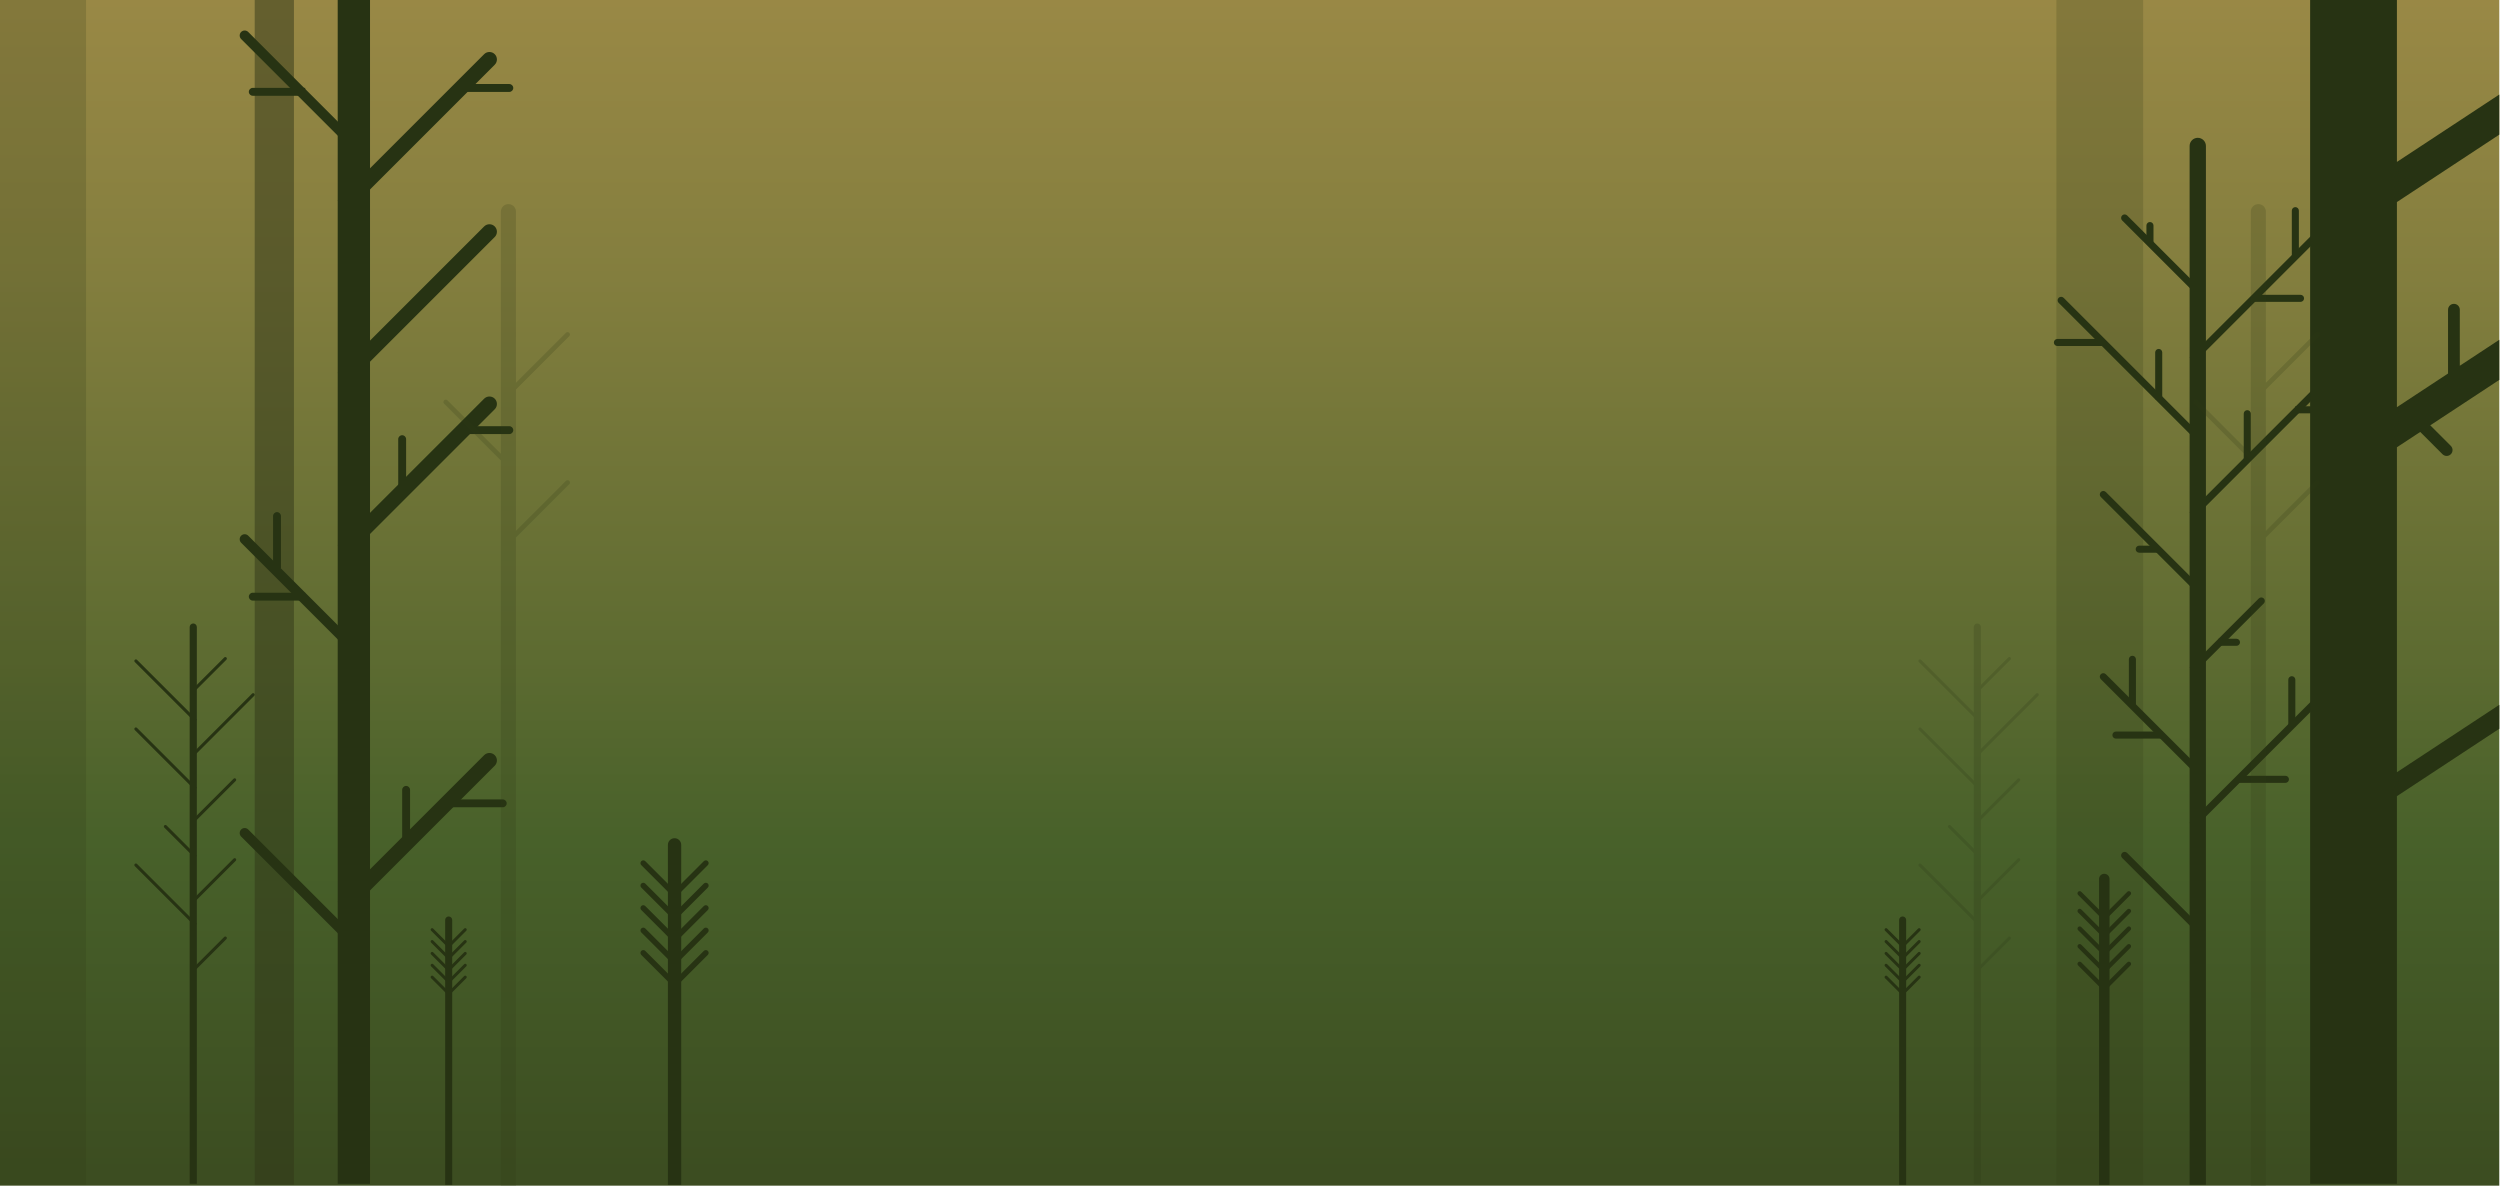 <?xml version="1.0" encoding="utf-8"?>
<!-- Generator: Adobe Illustrator 15.1.0, SVG Export Plug-In . SVG Version: 6.00 Build 0)  -->
<!DOCTYPE svg PUBLIC "-//W3C//DTD SVG 1.1//EN" "http://www.w3.org/Graphics/SVG/1.1/DTD/svg11.dtd">
<svg version="1.1" id="Layer_1" xmlns="http://www.w3.org/2000/svg" xmlns:xlink="http://www.w3.org/1999/xlink" x="0px" y="0px"
	 width="2769.79px" height="1313.623px" viewBox="0 351.482 2769.79 1313.623" enable-background="new 0 351.482 2769.79 1313.623"
	 xml:space="preserve">
<g>
	<g>
		<linearGradient id="SVGID_1_" gradientUnits="userSpaceOnUse" x1="1383.887" y1="2321.439" x2="1383.887" y2="-330.732">
			<stop  offset="0.011" style="stop-color:#2A3013"/>
			<stop  offset="0.149" style="stop-color:#333E1A"/>
			<stop  offset="0.392" style="stop-color:#48612A"/>
			<stop  offset="0.469" style="stop-color:#5D6B31"/>
			<stop  offset="0.627" style="stop-color:#837E3E"/>
			<stop  offset="0.774" style="stop-color:#9F8B47"/>
			<stop  offset="0.902" style="stop-color:#AF934C"/>
			<stop  offset="1" style="stop-color:#B5964E"/>
		</linearGradient>
		<rect x="-1.219" y="350.482" fill="url(#SVGID_1_)" width="2770.212" height="1314.623"/>
		<polyline opacity="0.2" fill="#303718" points="95.369,733.477 95.369,351.482 -0.797,351.482 -0.797,1664.062 95.369,1664.062 
			95.369,783.766 		"/>
		<polyline opacity="0.2" fill="#303718" points="2374.463,733.477 2374.463,351.482 2278.297,351.482 2278.297,1664.062 
			2374.463,1664.062 2374.463,783.766 		"/>
		<path opacity="0.2" fill="#303718" d="M1038.089,783.766"/>
		<g>
			<path fill="#273313" d="M739.968,1664.238v-376.707c0-4.08,3.302-7.381,7.383-7.381l0,0c4.076,0,7.381,3.301,7.381,7.381v376.707
				"/>
			<path fill="#273313" d="M752.688,1341.517c-1.222,1.219-3.199,1.219-4.421,0l0,0c-1.224-1.221-1.224-3.199,0-4.42l31.534-31.539
				c1.219-1.215,3.201-1.215,4.419,0l0,0c1.223,1.225,1.223,3.203,0,4.428L752.688,1341.517z"/>
			<path fill="#273313" d="M752.688,1366.376c-1.222,1.217-3.199,1.217-4.421,0l0,0c-1.224-1.221-1.224-3.199,0-4.424l31.534-31.535
				c1.219-1.219,3.201-1.219,4.419,0l0,0c1.223,1.221,1.223,3.199,0,4.424L752.688,1366.376z"/>
			<path fill="#273313" d="M752.688,1391.232c-1.222,1.221-3.199,1.221-4.421,0l0,0c-1.224-1.225-1.224-3.199,0-4.424l31.534-31.533
				c1.219-1.221,3.201-1.221,4.419,0l0,0c1.223,1.221,1.223,3.199,0,4.42L752.688,1391.232z"/>
			<path fill="#273313" d="M752.688,1416.089c-1.222,1.215-3.199,1.215-4.421,0l0,0c-1.224-1.225-1.224-3.203,0-4.424l31.534-31.535
				c1.219-1.219,3.201-1.219,4.419,0l0,0c1.223,1.225,1.223,3.203,0,4.424L752.688,1416.089z"/>
			<path fill="#273313" d="M752.688,1440.945c-1.222,1.217-3.199,1.217-4.421,0l0,0c-1.224-1.221-1.224-3.199,0-4.424l31.534-31.533
				c1.219-1.221,3.201-1.221,4.419,0l0,0c1.223,1.219,1.223,3.199,0,4.422L752.688,1440.945z"/>
			<path fill="#273313" d="M742.012,1341.517c1.222,1.219,3.2,1.219,4.423,0l0,0c1.222-1.221,1.222-3.199,0-4.42l-31.536-31.539
				c-1.221-1.215-3.2-1.215-4.423,0l0,0c-1.218,1.225-1.218,3.203,0,4.428L742.012,1341.517z"/>
			<path fill="#273313" d="M742.012,1366.376c1.222,1.217,3.2,1.217,4.423,0l0,0c1.222-1.221,1.222-3.199,0-4.424l-31.536-31.535
				c-1.221-1.219-3.2-1.219-4.423,0l0,0c-1.218,1.221-1.218,3.199,0,4.424L742.012,1366.376z"/>
			<path fill="#273313" d="M742.012,1391.232c1.222,1.221,3.2,1.221,4.423,0l0,0c1.222-1.225,1.222-3.199,0-4.424l-31.536-31.533
				c-1.221-1.221-3.2-1.221-4.423,0l0,0c-1.218,1.221-1.218,3.199,0,4.42L742.012,1391.232z"/>
			<path fill="#273313" d="M742.012,1416.089c1.222,1.215,3.2,1.215,4.423,0l0,0c1.222-1.225,1.222-3.203,0-4.424l-31.536-31.535
				c-1.221-1.219-3.2-1.219-4.423,0l0,0c-1.218,1.225-1.218,3.203,0,4.424L742.012,1416.089z"/>
			<path fill="#273313" d="M742.012,1440.945c1.222,1.217,3.2,1.217,4.423,0l0,0c1.222-1.221,1.222-3.199,0-4.424l-31.536-31.533
				c-1.221-1.221-3.2-1.221-4.423,0l0,0c-1.218,1.219-1.218,3.199,0,4.422L742.012,1440.945z"/>
		</g>
		<g>
			<path fill="#273313" d="M493.198,1664.238v-293.494c0-2.158,1.746-3.906,3.906-3.906l0,0c2.156,0,3.904,1.748,3.904,3.906
				v293.494"/>
			<path fill="#273313" d="M499.927,1399.306c-0.646,0.646-1.691,0.646-2.338,0l0,0c-0.648-0.645-0.648-1.689,0-2.34l16.684-16.686
				c0.646-0.643,1.695-0.643,2.338,0l0,0c0.646,0.646,0.646,1.697,0,2.344L499.927,1399.306z"/>
			<path fill="#273313" d="M499.927,1412.458c-0.646,0.645-1.691,0.645-2.338,0l0,0c-0.648-0.646-0.648-1.691,0-2.338l16.684-16.686
				c0.646-0.643,1.695-0.643,2.338,0l0,0c0.646,0.646,0.646,1.695,0,2.34L499.927,1412.458z"/>
			<path fill="#273313" d="M499.927,1425.613c-0.646,0.643-1.691,0.643-2.338,0l0,0c-0.648-0.65-0.648-1.695,0-2.34l16.684-16.688
				c0.646-0.645,1.695-0.645,2.338,0l0,0c0.646,0.646,0.646,1.695,0,2.342L499.927,1425.613z"/>
			<path fill="#273313" d="M499.927,1438.763c-0.646,0.643-1.691,0.643-2.338,0l0,0c-0.648-0.648-0.648-1.695,0-2.344l16.684-16.684
				c0.646-0.645,1.695-0.645,2.338,0l0,0c0.646,0.65,0.646,1.695,0,2.342L499.927,1438.763z"/>
			<path fill="#273313" d="M499.927,1451.914c-0.646,0.643-1.691,0.643-2.338,0l0,0c-0.648-0.648-0.648-1.693,0-2.34l16.684-16.686
				c0.646-0.646,1.695-0.646,2.338,0l0,0c0.646,0.645,0.646,1.693,0,2.34L499.927,1451.914z"/>
			<path fill="#273313" d="M494.278,1399.306c0.646,0.646,1.694,0.646,2.342,0l0,0c0.646-0.645,0.646-1.689,0-2.34l-16.686-16.686
				c-0.646-0.643-1.693-0.643-2.34,0l0,0c-0.645,0.646-0.645,1.697,0,2.344L494.278,1399.306z"/>
			<path fill="#273313" d="M494.278,1412.458c0.646,0.645,1.694,0.645,2.342,0l0,0c0.646-0.646,0.646-1.691,0-2.338l-16.686-16.686
				c-0.646-0.643-1.693-0.643-2.34,0l0,0c-0.645,0.646-0.645,1.695,0,2.34L494.278,1412.458z"/>
			<path fill="#273313" d="M494.278,1425.613c0.646,0.643,1.694,0.643,2.342,0l0,0c0.646-0.65,0.646-1.695,0-2.34l-16.686-16.688
				c-0.646-0.645-1.693-0.645-2.34,0l0,0c-0.645,0.646-0.645,1.695,0,2.342L494.278,1425.613z"/>
			<path fill="#273313" d="M494.278,1438.763c0.646,0.643,1.694,0.643,2.342,0l0,0c0.646-0.648,0.646-1.695,0-2.344l-16.686-16.684
				c-0.646-0.645-1.693-0.645-2.34,0l0,0c-0.645,0.65-0.645,1.695,0,2.342L494.278,1438.763z"/>
			<path fill="#273313" d="M494.278,1451.914c0.646,0.643,1.694,0.643,2.342,0l0,0c0.646-0.648,0.646-1.693,0-2.34l-16.686-16.686
				c-0.646-0.646-1.693-0.646-2.34,0l0,0c-0.645,0.645-0.645,1.693,0,2.34L494.278,1451.914z"/>
		</g>
		<g>
			<path fill="#273313" d="M2104.049,1664.238v-293.494c0-2.158,1.746-3.906,3.906-3.906l0,0c2.158,0,3.904,1.748,3.904,3.906
				v293.494"/>
			<path fill="#273313" d="M2110.78,1399.306c-0.646,0.646-1.693,0.646-2.34,0l0,0c-0.648-0.645-0.648-1.689,0-2.34l16.684-16.686
				c0.646-0.643,1.695-0.643,2.34,0l0,0c0.646,0.646,0.646,1.697,0,2.344L2110.78,1399.306z"/>
			<path fill="#273313" d="M2110.78,1412.458c-0.646,0.645-1.693,0.645-2.34,0l0,0c-0.648-0.646-0.648-1.691,0-2.338l16.684-16.686
				c0.646-0.643,1.695-0.643,2.34,0l0,0c0.646,0.646,0.646,1.695,0,2.34L2110.78,1412.458z"/>
			<path fill="#273313" d="M2110.78,1425.613c-0.646,0.643-1.693,0.643-2.34,0l0,0c-0.648-0.65-0.648-1.695,0-2.34l16.684-16.688
				c0.646-0.645,1.695-0.645,2.34,0l0,0c0.646,0.646,0.646,1.695,0,2.342L2110.78,1425.613z"/>
			<path fill="#273313" d="M2110.78,1438.763c-0.646,0.643-1.693,0.643-2.34,0l0,0c-0.648-0.648-0.648-1.695,0-2.344l16.684-16.684
				c0.646-0.645,1.695-0.645,2.34,0l0,0c0.646,0.65,0.646,1.695,0,2.342L2110.78,1438.763z"/>
			<path fill="#273313" d="M2110.78,1451.914c-0.646,0.643-1.693,0.643-2.34,0l0,0c-0.648-0.648-0.648-1.693,0-2.34l16.684-16.686
				c0.646-0.646,1.695-0.646,2.34,0l0,0c0.646,0.645,0.646,1.693,0,2.34L2110.78,1451.914z"/>
			<path fill="#273313" d="M2105.131,1399.306c0.645,0.646,1.693,0.646,2.34,0l0,0c0.646-0.645,0.646-1.689,0-2.34l-16.686-16.686
				c-0.646-0.643-1.691-0.643-2.34,0l0,0c-0.645,0.646-0.645,1.697,0,2.344L2105.131,1399.306z"/>
			<path fill="#273313" d="M2105.131,1412.458c0.645,0.645,1.693,0.645,2.34,0l0,0c0.646-0.646,0.646-1.691,0-2.338l-16.686-16.686
				c-0.646-0.643-1.691-0.643-2.34,0l0,0c-0.645,0.646-0.645,1.695,0,2.34L2105.131,1412.458z"/>
			<path fill="#273313" d="M2105.131,1425.613c0.645,0.643,1.693,0.643,2.34,0l0,0c0.646-0.65,0.646-1.695,0-2.34l-16.686-16.688
				c-0.646-0.645-1.691-0.645-2.34,0l0,0c-0.645,0.646-0.645,1.695,0,2.342L2105.131,1425.613z"/>
			<path fill="#273313" d="M2105.131,1438.763c0.645,0.643,1.693,0.643,2.34,0l0,0c0.646-0.648,0.646-1.695,0-2.344l-16.686-16.684
				c-0.646-0.645-1.691-0.645-2.34,0l0,0c-0.645,0.65-0.645,1.695,0,2.342L2105.131,1438.763z"/>
			<path fill="#273313" d="M2105.131,1451.914c0.645,0.643,1.693,0.643,2.34,0l0,0c0.646-0.648,0.646-1.693,0-2.34l-16.686-16.686
				c-0.646-0.646-1.691-0.646-2.34,0l0,0c-0.645,0.645-0.645,1.693,0,2.34L2105.131,1451.914z"/>
		</g>
		<g>
			<path fill="#273313" d="M2325.567,1664.238v-338.893c0-3.207,2.598-5.801,5.805-5.801l0,0c3.205,0,5.801,2.594,5.801,5.801
				v338.893"/>
			<path fill="#273313" d="M2335.567,1367.777c-0.961,0.963-2.518,0.963-3.477,0l0,0c-0.963-0.953-0.963-2.51,0-3.475l24.785-24.785
				c0.957-0.955,2.516-0.955,3.475,0l0,0c0.961,0.961,0.961,2.52,0,3.479L2335.567,1367.777z"/>
			<path fill="#273313" d="M2335.567,1387.32c-0.961,0.953-2.518,0.953-3.477,0l0,0c-0.963-0.961-0.963-2.514,0-3.479l24.785-24.783
				c0.957-0.959,2.516-0.959,3.475,0l0,0c0.961,0.961,0.961,2.514,0,3.475L2335.567,1387.32z"/>
			<path fill="#273313" d="M2335.567,1406.857c-0.961,0.955-2.518,0.955-3.477,0l0,0c-0.963-0.965-0.963-2.518,0-3.475
				l24.785-24.789c0.957-0.959,2.516-0.959,3.475,0l0,0c0.961,0.961,0.961,2.518,0,3.475L2335.567,1406.857z"/>
			<path fill="#273313" d="M2335.567,1426.392c-0.961,0.959-2.518,0.959-3.477,0l0,0c-0.963-0.959-0.963-2.518,0-3.479
				l24.785-24.787c0.957-0.953,2.516-0.953,3.475,0l0,0c0.961,0.965,0.961,2.521,0,3.48L2335.567,1426.392z"/>
			<path fill="#273313" d="M2335.567,1445.931c-0.961,0.953-2.518,0.953-3.477,0l0,0c-0.963-0.963-0.963-2.518,0-3.477
				l24.785-24.787c0.957-0.961,2.516-0.961,3.475,0l0,0c0.961,0.955,0.961,2.516,0,3.477L2335.567,1445.931z"/>
			<path fill="#273313" d="M2327.174,1367.777c0.959,0.963,2.516,0.963,3.477,0l0,0c0.959-0.953,0.959-2.51,0-3.475l-24.787-24.785
				c-0.961-0.955-2.516-0.955-3.475,0l0,0c-0.959,0.961-0.959,2.52,0,3.479L2327.174,1367.777z"/>
			<path fill="#273313" d="M2327.174,1387.32c0.959,0.953,2.516,0.953,3.477,0l0,0c0.959-0.961,0.959-2.514,0-3.479l-24.787-24.783
				c-0.961-0.959-2.516-0.959-3.475,0l0,0c-0.959,0.961-0.959,2.514,0,3.475L2327.174,1387.32z"/>
			<path fill="#273313" d="M2327.174,1406.857c0.959,0.955,2.516,0.955,3.477,0l0,0c0.959-0.965,0.959-2.518,0-3.475l-24.787-24.789
				c-0.961-0.959-2.516-0.959-3.475,0l0,0c-0.959,0.961-0.959,2.518,0,3.475L2327.174,1406.857z"/>
			<path fill="#273313" d="M2327.174,1426.392c0.959,0.959,2.516,0.959,3.477,0l0,0c0.959-0.959,0.959-2.518,0-3.479l-24.787-24.787
				c-0.961-0.953-2.516-0.953-3.475,0l0,0c-0.959,0.965-0.959,2.521,0,3.48L2327.174,1426.392z"/>
			<path fill="#273313" d="M2327.174,1445.931c0.959,0.953,2.516,0.953,3.477,0l0,0c0.959-0.963,0.959-2.518,0-3.477l-24.787-24.787
				c-0.961-0.961-2.516-0.961-3.475,0l0,0c-0.959,0.955-0.959,2.516,0,3.477L2327.174,1445.931z"/>
		</g>
		<g opacity="0.2">
			<path fill="#273313" d="M2194.67,1663.062v-616.875c0-2.186-1.773-3.959-3.961-3.959l0,0c-2.189,0-3.963,1.773-3.963,3.959
				v616.875"/>
			<path fill="#273313" d="M2194.67,1374.947l-66.293-66.293c-0.67-0.672-1.758-0.672-2.428,0l0,0c-0.67,0.668-0.67,1.754,0,2.426
				l66.293,66.293"/>
			<path fill="#273313" d="M2194.67,1299.574l-33.605-33.609c-0.672-0.67-1.758-0.67-2.428,0l0,0c-0.67,0.668-0.67,1.756,0,2.428
				l33.605,33.607"/>
			<path fill="#273313" d="M2193.838,1115.96l33.605-33.604c0.672-0.672,0.672-1.76,0-2.426l0,0c-0.668-0.672-1.756-0.672-2.426,0
				l-33.607,33.604"/>
			<path fill="#273313" d="M2193.838,1425.587l33.605-33.604c0.672-0.672,0.672-1.758,0-2.43l0,0
				c-0.668-0.668-1.756-0.668-2.426,0.004l-33.607,33.604"/>
			<path fill="#273313" d="M2194.67,1224.197l-66.293-66.293c-0.67-0.67-1.758-0.67-2.428,0l0,0c-0.67,0.672-0.67,1.76,0,2.428
				l66.293,66.291"/>
			<path fill="#273313" d="M2191.991,1188.669l66.293-66.293c0.67-0.67,0.67-1.758,0-2.426l0,0c-0.67-0.672-1.756-0.672-2.428,0
				l-66.293,66.293"/>
			<path fill="#273313" d="M2191.991,1262.49l45.809-45.811c0.672-0.67,0.672-1.758,0-2.426l0,0c-0.67-0.672-1.756-0.672-2.428,0
				l-45.809,45.811"/>
			<path fill="#273313" d="M2191.991,1350.988l45.809-45.811c0.672-0.668,0.672-1.754,0-2.426l0,0c-0.67-0.672-1.756-0.672-2.428,0
				l-45.809,45.811"/>
			<path fill="#273313" d="M2194.67,1148.824l-66.293-66.293c-0.67-0.67-1.758-0.67-2.428,0l0,0c-0.67,0.668-0.67,1.756,0,2.428
				l66.293,66.293"/>
		</g>
		<g>
			<path fill="#273313" d="M218.072,1663.062v-616.875c0-2.186-1.774-3.959-3.962-3.959l0,0c-2.188,0-3.963,1.773-3.963,3.959
				v616.875"/>
			<path fill="#273313" d="M218.072,1374.947l-66.294-66.293c-0.67-0.672-1.757-0.672-2.427,0l0,0c-0.671,0.668-0.671,1.754,0,2.426
				l66.292,66.293"/>
			<path fill="#273313" d="M218.072,1299.574l-33.606-33.609c-0.671-0.67-1.759-0.67-2.428,0l0,0c-0.669,0.668-0.669,1.756,0,2.428
				L215.644,1302"/>
			<path fill="#273313" d="M217.24,1115.96l33.605-33.604c0.671-0.672,0.671-1.76,0-2.426l0,0c-0.669-0.672-1.757-0.672-2.427,0
				l-33.607,33.604"/>
			<path fill="#273313" d="M217.24,1425.587l33.605-33.604c0.671-0.672,0.671-1.758,0-2.43l0,0
				c-0.669-0.668-1.757-0.668-2.427,0.004l-33.607,33.604"/>
			<path fill="#273313" d="M218.072,1224.197l-66.294-66.293c-0.67-0.67-1.757-0.67-2.427,0l0,0c-0.671,0.672-0.671,1.76,0,2.428
				l66.292,66.291"/>
			<path fill="#273313" d="M215.393,1188.669l66.292-66.293c0.671-0.67,0.671-1.758,0-2.426l0,0c-0.67-0.672-1.755-0.672-2.427,0
				l-66.293,66.293"/>
			<path fill="#273313" d="M215.393,1262.49l45.809-45.811c0.671-0.67,0.671-1.758,0-2.426l0,0c-0.67-0.672-1.757-0.672-2.429,0
				l-45.808,45.811"/>
			<path fill="#273313" d="M215.393,1350.988l45.809-45.811c0.671-0.668,0.671-1.754,0-2.426l0,0c-0.67-0.672-1.757-0.672-2.429,0
				l-45.808,45.811"/>
			<path fill="#273313" d="M218.072,1148.824l-66.294-66.293c-0.67-0.67-1.757-0.67-2.427,0l0,0c-0.671,0.668-0.671,1.756,0,2.428
				l66.292,66.293"/>
		</g>
		<g>
			<path fill="#273313" d="M2425.905,1664.105V513.204c0-4.989,4.045-9.035,9.039-9.035l0,0c4.988,0,9.033,4.046,9.033,9.035
				v1150.901"/>
			<path fill="#273313" d="M2425.905,1263.109l151.217-151.217c1.529-1.533,4.01-1.533,5.539,0l0,0c1.527,1.527,1.527,4.006,0,5.537
				l-151.219,151.219"/>
			<path fill="#273313" d="M2425.905,1091.179l76.656-76.656c1.531-1.531,4.01-1.531,5.539,0l0,0
				c1.527,1.527,1.527,4.006-0.002,5.535l-76.656,76.654"/>
			<path fill="#273313" d="M2485.868,861.75l-0.002-51.936c0.002-2.162,1.754-3.914,3.918-3.916l0,0
				c2.16,0.002,3.912,1.754,3.914,3.918v51.938"/>
			<path fill="#273313" d="M2539.137,636.797v-51.938c0-2.156,1.752-3.916,3.916-3.916l0,0c2.16,0,3.912,1.76,3.912,3.916v51.939"/>
			<path fill="#273313" d="M2543.053,801.584h51.932c2.164,0,3.918,1.75,3.92,3.914l0,0c-0.002,2.162-1.756,3.914-3.92,3.914
				h-51.934"/>
			<path fill="#273313" d="M2480.133,1211.001h51.938c2.16,0,3.914,1.752,3.916,3.916l0,0c-0.002,2.156-1.756,3.912-3.918,3.912
				h-51.936"/>
			<path fill="#273313" d="M2535.221,1156.482v-51.934c0-2.168,1.752-3.92,3.916-3.92l0,0c2.158,0,3.91,1.752,3.914,3.92v51.934"/>
			<path fill="#273313" d="M2358.606,1133.863v-51.936c0-2.162,1.752-3.912,3.916-3.916l0,0c2.16,0.004,3.912,1.754,3.912,3.916
				v51.939"/>
			<path fill="#273313" d="M2457.942,1059.171h19.896c2.164,0,3.916,1.756,3.918,3.92l0,0c-0.002,2.16-1.754,3.912-3.92,3.912
				h-19.898"/>
			<path fill="#273313" d="M2378.053,621.27v-19.9c0-2.16,1.752-3.912,3.916-3.916l0,0c2.158,0.004,3.912,1.756,3.914,3.92v19.898"
				/>
			<path fill="#273313" d="M2389.959,963.845h-19.9c-2.162,0-3.914-1.752-3.918-3.912l0,0c0.004-2.164,1.756-3.916,3.918-3.92
				h19.902"/>
			<path fill="#273313" d="M2496.858,678.104h51.936c2.16,0,3.914,1.754,3.916,3.92l0,0c-0.002,2.16-1.756,3.912-3.918,3.912
				h-51.936"/>
			<path fill="#273313" d="M2387.754,793.904v-51.936c0-2.16,1.754-3.916,3.916-3.916l0,0c2.162,0,3.914,1.756,3.916,3.916v51.936"
				/>
			<path fill="#273313" d="M2331.368,734.848h-51.936c-2.16,0-3.914-1.752-3.916-3.918l0,0c0.002-2.16,1.756-3.912,3.92-3.912
				h51.934"/>
			<path fill="#273313" d="M2396.186,1169.816h-51.934c-2.162,0-3.916-1.754-3.916-3.918l0,0c0-2.162,1.754-3.91,3.918-3.912h51.934
				"/>
			<path fill="#273313" d="M2427.803,672.361l-76.658-76.656c-1.527-1.531-1.527-4.01,0-5.541l0,0c1.529-1.523,4.01-1.523,5.539,0
				l76.656,76.662"/>
			<path fill="#273313" d="M2427.803,1378.625l-76.658-76.656c-1.527-1.531-1.527-4.008,0-5.539l0,0c1.529-1.527,4.01-1.527,5.539,0
				l76.656,76.656"/>
			<path fill="#273313" d="M2425.905,919.248l151.217-151.213c1.529-1.531,4.01-1.531,5.539,0l0,0c1.527,1.523,1.527,4.004,0,5.535
				l-151.219,151.217"/>
			<path fill="#273313" d="M2432.018,838.209L2280.803,686.99c-1.531-1.523-1.531-4.01,0-5.535l0,0c1.527-1.531,4.006-1.531,5.535,0
				l151.217,151.219"/>
			<path fill="#273313" d="M2432.018,1006.593l-104.49-104.496c-1.529-1.527-1.529-4.01,0-5.537l0,0
				c1.527-1.529,4.006-1.529,5.535,0l104.492,104.494"/>
			<path fill="#273313" d="M2432.018,1208.466l-104.49-104.498c-1.529-1.527-1.529-4.01,0-5.535l0,0
				c1.527-1.527,4.006-1.527,5.535,0l104.492,104.496"/>
			<path fill="#273313" d="M2425.905,747.318l151.217-151.213c1.529-1.533,4.01-1.533,5.539,0l0,0c1.527,1.523,1.527,4.006,0,5.533
				l-151.219,151.219"/>
		</g>
		<polyline opacity="0.5" fill="#303718" points="282.188,733.451 282.188,351.459 325.657,351.459 325.657,1664.039 
			282.188,1664.039 282.188,783.74 		"/>
		<g>
			<rect x="374.148" y="350.482" fill="#273313" width="35.802" height="1312.58"/>
			<path fill="#273313" d="M374.148,573.76l162.254-162.256c3.237-3.234,8.485-3.234,11.722,0l0,0
				c3.23,3.233,3.23,8.479-0.007,11.716L385.863,585.471"/>
			<path fill="#273313" d="M374.148,764.605L536.402,602.35c3.237-3.234,8.485-3.234,11.722,0l0,0
				c3.23,3.234,3.23,8.479-0.007,11.717L385.863,776.318"/>
			<path fill="#273313" d="M375.701,503.256l-108.53-108.529c-2.164-2.164-2.164-5.674,0-7.838l0,0
				c2.163-2.161,5.672-2.161,7.836,0.003l108.529,108.53"/>
			<path fill="#273313" d="M375.701,1061.339l-108.53-108.533c-2.164-2.164-2.164-5.674,0-7.838l0,0
				c2.163-2.162,5.672-2.162,7.836,0.004l108.529,108.529"/>
			<path fill="#273313" d="M375.701,1386.859l-108.53-108.529c-2.164-2.166-2.164-5.676,0-7.84l0,0
				c2.163-2.16,5.672-2.16,7.836,0.004l108.529,108.529"/>
			<path fill="#273313" d="M374.148,955.447l162.254-162.255c3.237-3.234,8.485-3.234,11.722,0l0,0
				c3.23,3.234,3.23,8.479-0.007,11.717L385.863,967.16"/>
			<path fill="#273313" d="M374.148,1350.394l162.254-162.256c3.237-3.234,8.485-3.234,11.722,0l0,0
				c3.23,3.234,3.23,8.479-0.007,11.717l-162.254,162.252"/>
			<path fill="#273313" d="M441.186,896.123v-58.086c0-2.42,1.962-4.381,4.381-4.381l0,0c2.416,0,4.376,1.961,4.378,4.381v58.09"/>
			<path fill="#273313" d="M302.525,981.328v-58.089c0-2.416,1.962-4.377,4.381-4.381l0,0c2.416,0.004,4.376,1.965,4.378,4.385
				v58.085"/>
			<path fill="#273313" d="M445.564,1284.677v-58.088c0-2.416,1.962-4.379,4.382-4.381l0,0c2.416,0.002,4.375,1.965,4.377,4.383
				v58.086"/>
			<path fill="#273313" d="M498.906,1237.14h58.088c2.418,0,4.38,1.963,4.382,4.381l0,0c-0.002,2.416-1.964,4.375-4.384,4.379
				h-58.088"/>
			<path fill="#273313" d="M506.186,823.66h58.091c2.415,0,4.377,1.961,4.381,4.381l0,0c-0.004,2.416-1.966,4.377-4.385,4.377
				h-58.087"/>
			<path fill="#273313" d="M506.186,444.576h58.091c2.415,0,4.377,1.961,4.381,4.381l0,0c-0.004,2.416-1.966,4.374-4.385,4.377
				h-58.087"/>
			<path fill="#273313" d="M338.139,457.586h-58.088c-2.418,0-4.38-1.961-4.382-4.381l0,0c0.002-2.416,1.964-4.373,4.384-4.377
				h58.088"/>
			<path fill="#273313" d="M338.139,1016.904h-58.088c-2.418,0-4.38-1.961-4.382-4.381l0,0c0.002-2.416,1.964-4.375,4.384-4.377
				h58.088"/>
		</g>
		<path fill="#273313" d="M2768.993,500.662v-44.453l-113.404,74.659V350.482h-96.164v1312.58h96.164v-429.508l113.404-74.66
			v-26.537l-113.404,74.658v-359.99l25.811-16.992l24.682,24.682c2.549,2.549,6.68,2.549,9.229,0.008
			c2.549-2.553,2.549-6.686,0-9.234l-22.781-22.783l76.465-50.338v-44.455l-43.721,28.783v-62.072
			c-0.002-3.604-2.924-6.527-6.523-6.527c-3.605,0-6.527,2.924-6.529,6.527l0.002,70.664l-56.633,37.285v-227.25L2768.993,500.662z"
			/>
		<path opacity="0.2" fill="#303718" d="M2565.752,884.273l-55.346,55.345V783.02l59.072-59.07c1.031-1.033,1.031-2.697,0-3.729
			c-1.027-1.027-2.699-1.027-3.727,0l-55.346,55.346V585.975c0-4.615-3.742-8.355-8.354-8.355c-4.615,0-8.355,3.74-8.355,8.355
			v268.215l-59.154-59.154c-1.029-1.029-2.695-1.029-3.727,0c-1.027,1.027-1.027,2.699,0,3.727l62.881,62.883v803.46h16.709V947.074
			L2569.479,888c1.031-1.029,1.031-2.695,0-3.727C2568.452,883.246,2566.78,883.246,2565.752,884.273z"/>
		<path opacity="0.2" fill="#303718" d="M626.981,884.273l-55.35,55.345V783.02l59.074-59.07c1.03-1.033,1.03-2.697,0-3.729
			c-1.027-1.027-2.699-1.027-3.725,0l-55.35,55.346V585.975c0-4.615-3.738-8.355-8.353-8.355c-4.615,0-8.354,3.74-8.354,8.355
			v268.215l-59.152-59.154c-1.031-1.029-2.697-1.029-3.729,0c-1.026,1.027-1.026,2.699,0,3.727l62.882,62.883v803.46h16.707V947.074
			L630.706,888c1.03-1.029,1.03-2.695,0-3.727C629.679,883.246,628.007,883.246,626.981,884.273z"/>
	</g>
</g>
</svg>
